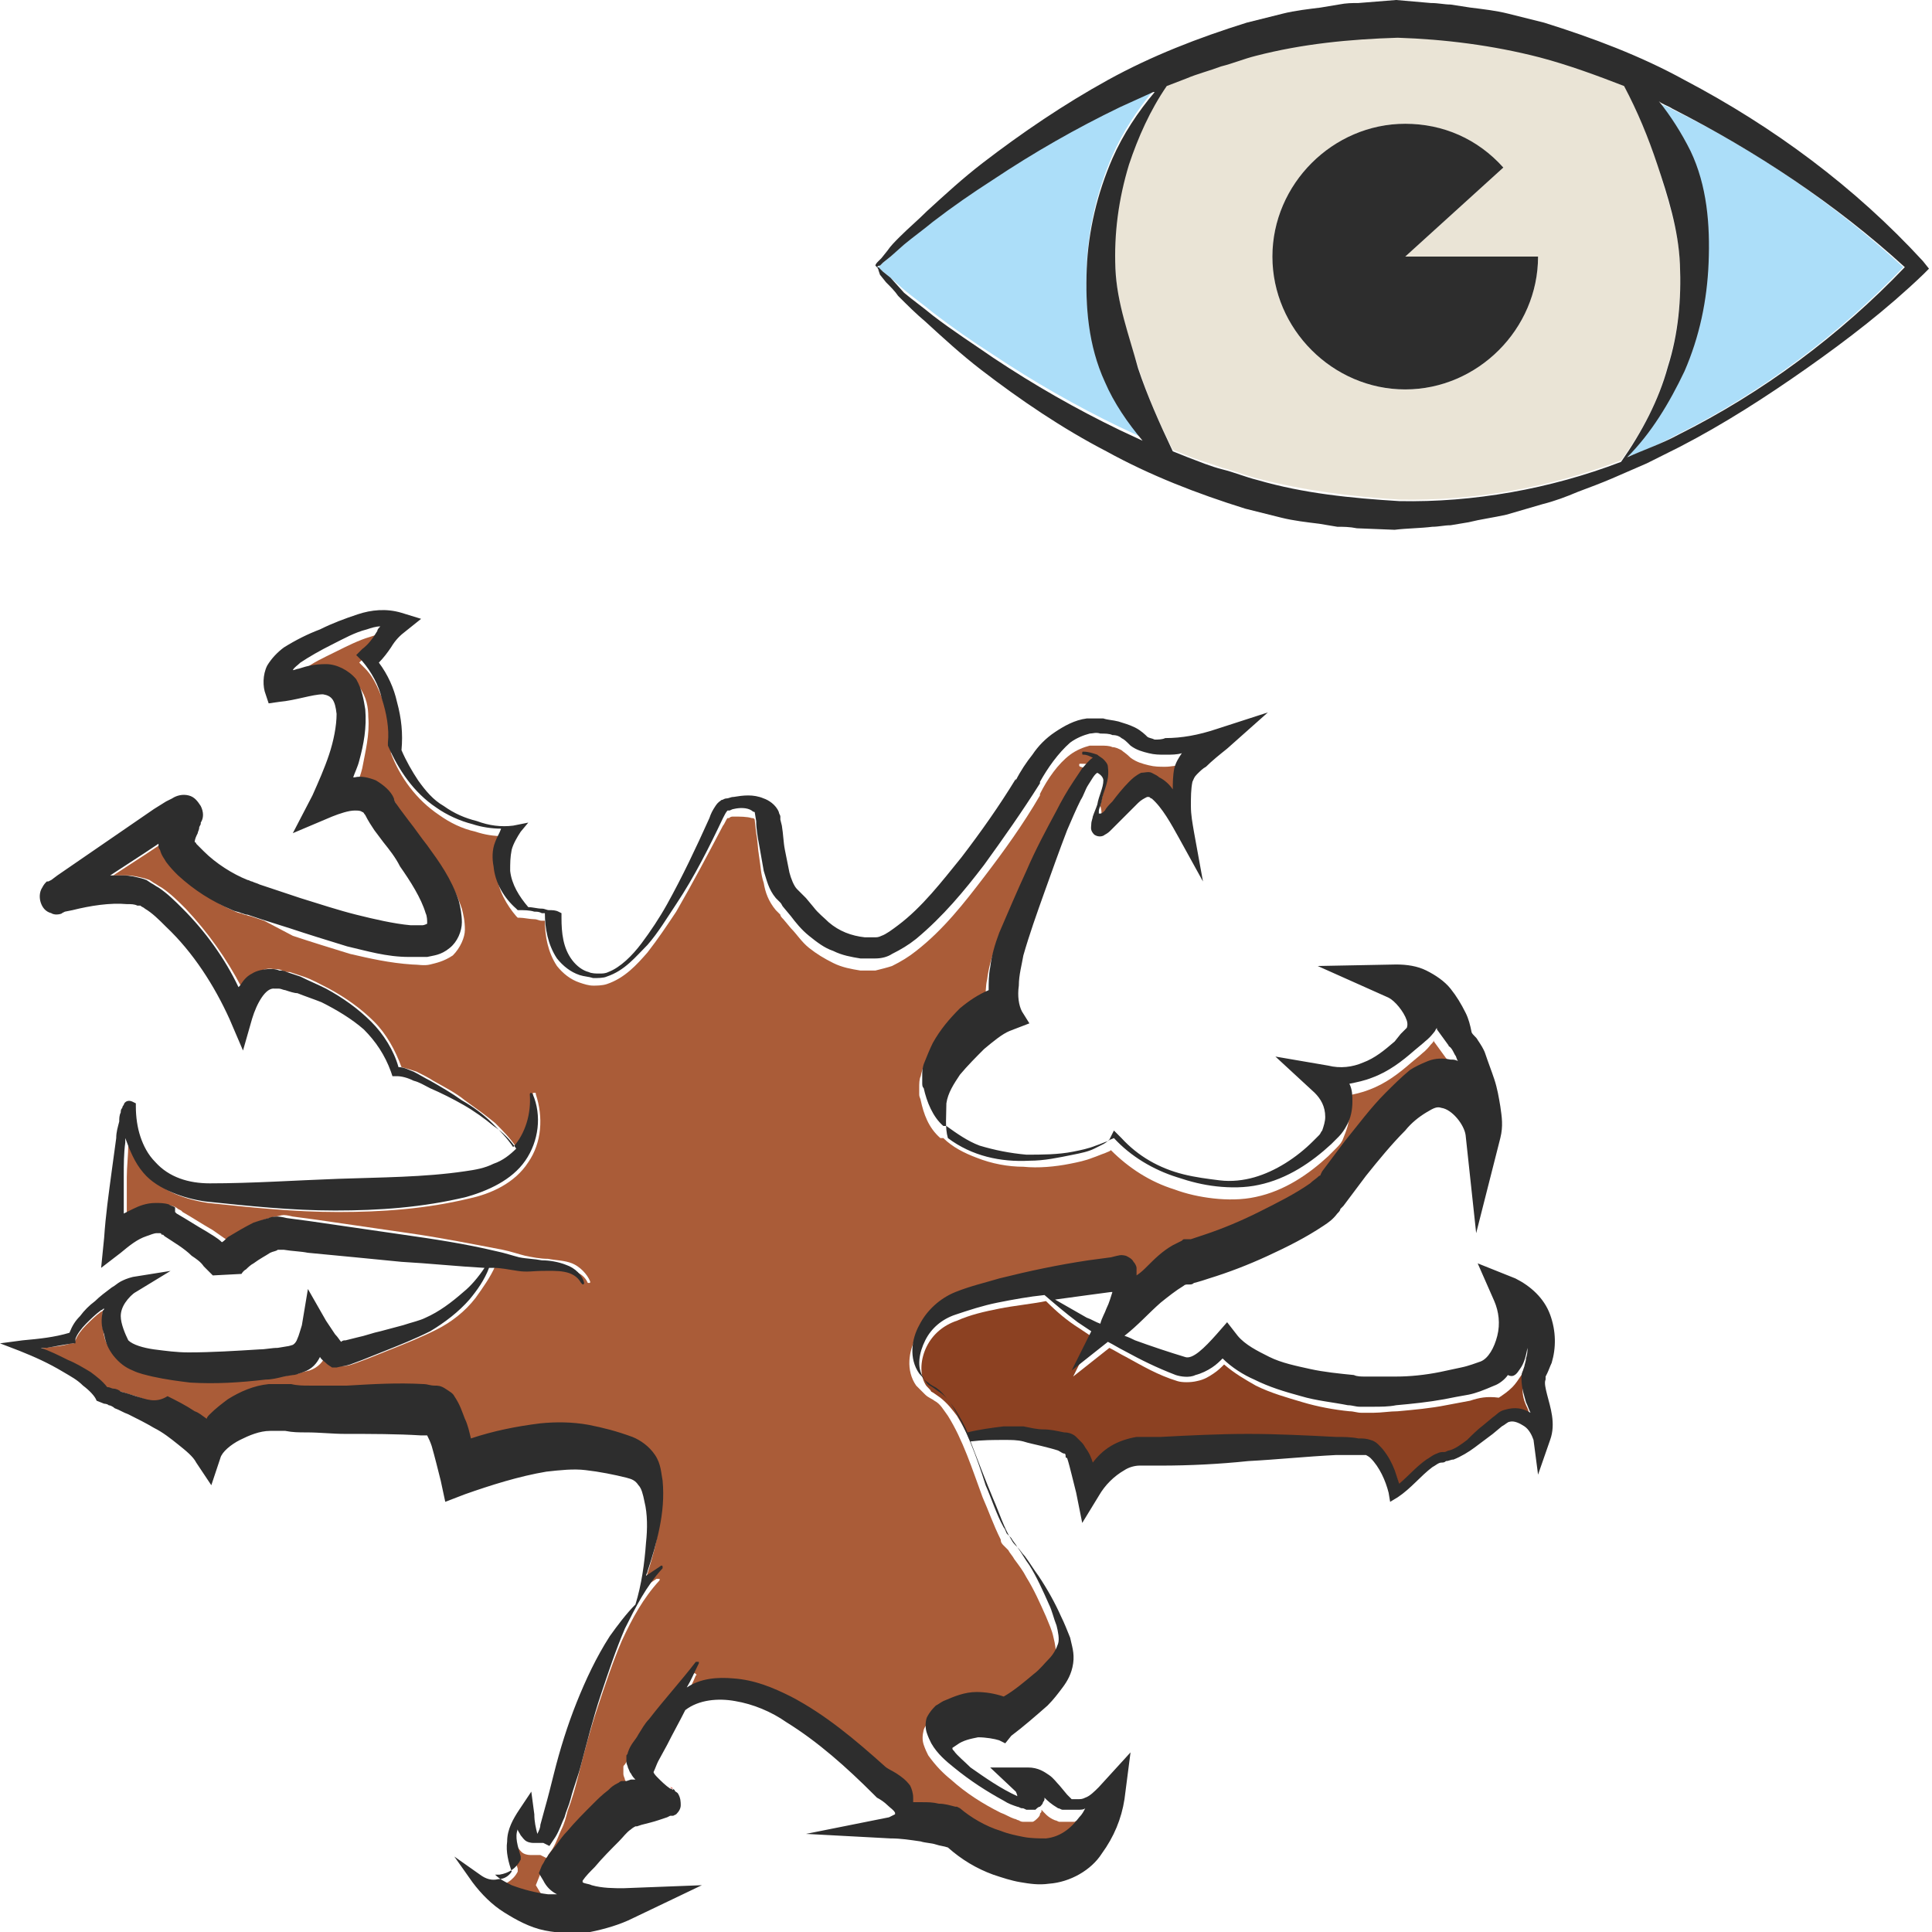 <?xml version="1.0" encoding="utf-8"?>
<!-- Generator: Adobe Illustrator 24.1.2, SVG Export Plug-In . SVG Version: 6.00 Build 0)  -->
<svg version="1.1" id="Layer_1" xmlns="http://www.w3.org/2000/svg" xmlns:xlink="http://www.w3.org/1999/xlink" x="0px" y="0px"
	 viewBox="0 0 128 128" style="enable-background:new 0 0 128 128;" xml:space="preserve">
<style type="text/css">
	.st0{fill:#DB5240;}
	.st1{fill:#8C4122;}
	.st2{fill:#EAE4D6;}
	.st3{fill:#ACDEF9;}
	.st4{fill:#AA5C38;}
	.st5{fill:#2D2D2D;}
</style>
<g>
	<path class="st0" d="M43.2,117.5C43.2,117.5,43.2,117.5,43.2,117.5C43.2,117.5,43.1,117.5,43.2,117.5
		C43.1,117.5,43.1,117.5,43.2,117.5z"/>
	<path class="st0" d="M44.4,118.4L44.4,118.4L44.4,118.4c0,0,0.1,0,0.2,0.1c0,0,0,0,0,0c0,0,0,0,0,0
		C44.5,118.5,44.5,118.5,44.4,118.4z"/>
	<path class="st1" d="M97.4,92.8c-0.5,0.1-1.1,0.2-1.6,0.3c-1,0.2-2.1,0.3-3.2,0.4c-0.5,0-1.1,0.1-1.6,0.1c-0.3,0-0.6,0-0.8,0
		c-0.3,0-0.5-0.1-0.8-0.1c-1-0.1-2.1-0.3-3.1-0.6c-1-0.3-2.1-0.6-3.1-1.1c-0.7-0.4-1.4-0.8-2.1-1.4c-0.2,0.2-0.4,0.4-0.7,0.6
		c-0.3,0.2-0.6,0.4-1.1,0.5c-0.4,0.1-1,0.1-1.3,0c-1.3-0.4-2.3-1-3.4-1.6c-0.4-0.2-0.7-0.4-1.1-0.6l-2.4,1.9l1.3-2.6
		c-0.3-0.2-0.6-0.4-0.9-0.6c-0.8-0.5-1.5-1.1-2.2-1.8c-1,0.2-2.1,0.3-3.1,0.5c-1,0.2-1.9,0.4-2.8,0.8c-0.9,0.3-1.6,0.9-2,1.7
		c-0.4,0.8-0.5,1.8-0.1,2.5c0.1,0.2,0.3,0.3,0.4,0.5c0.2,0.1,0.3,0.2,0.6,0.4c0.5,0.4,0.8,0.8,1.1,1.2c0.3,0.5,0.6,1,0.8,1.5
		c0.8-0.2,1.6-0.4,2.4-0.4c0.4,0,0.9-0.1,1.3,0c0.5,0.1,0.9,0.1,1.3,0.2c0.4,0,0.9,0.1,1.4,0.2c0.2,0.1,0.5,0.2,0.8,0.3
		c0.1,0.1,0.2,0.2,0.3,0.3c0.1,0.1,0.2,0.2,0.3,0.4c0.2,0.4,0.3,0.7,0.5,1c0.3-0.4,0.7-0.8,1.2-1.1c0.5-0.3,1.1-0.5,1.7-0.6l0.5,0
		l0.4,0l0.7,0c1.9-0.1,3.9-0.2,5.8-0.2c1.9,0,3.9,0.1,5.8,0.2c0.5,0,1,0.1,1.5,0.1c0.3,0,0.5,0.1,0.8,0.1c0.5,0.1,0.6,0.4,0.8,0.6
		c0.4,0.5,0.6,0.9,0.8,1.4c0.1,0.3,0.2,0.6,0.3,0.9c0.6-0.5,1.1-1.1,1.8-1.6c0.2-0.2,0.4-0.3,0.7-0.4c0.1-0.1,0.3-0.1,0.5-0.1
		c0.1,0,0.2,0,0.3-0.1c0.4-0.2,0.8-0.5,1.2-0.7c0.4-0.3,0.8-0.6,1.1-1l0.6-0.5c0.2-0.2,0.4-0.4,0.8-0.5c0.6-0.2,1.2,0,1.7,0.2
		c-0.1-0.2-0.2-0.4-0.3-0.7c-0.2-0.4-0.4-0.9-0.3-1.6c0-0.2,0-0.4,0.1-0.5l0.1-0.3c0.1-0.2,0.1-0.3,0.1-0.5c0-0.2,0.1-0.4,0.1-0.7
		c-0.1,0.5-0.3,0.9-0.5,1.4c-0.2,0.3-0.4,0.6-0.6,0.8c-0.3,0.3-0.6,0.5-0.9,0.7C98.5,92.5,98,92.6,97.4,92.8z"/>
	<path class="st2" d="M73.9,17.7c0.1,2.3,0.8,4.5,1.5,6.6c0.6,1.9,1.4,3.7,2.3,5.5l1,0.4c0.7,0.3,1.5,0.5,2.3,0.8
		c0.8,0.2,1.5,0.5,2.3,0.7c3.1,0.8,6.2,1.2,9.4,1.4c5,0.1,10-0.8,14.7-2.6c0,0,0,0,0,0c1.4-1.9,2.5-4,3.1-6.3
		c0.7-2.2,0.9-4.5,0.8-6.8c-0.1-2.3-0.9-4.4-1.5-6.6c-0.6-1.7-1.3-3.4-2.2-5.2c-1.8-0.7-3.7-1.4-5.6-1.9c-3.1-0.8-6.2-1.2-9.4-1.3
		c-3.1,0.1-6.3,0.4-9.4,1.2c-0.8,0.1-1.5,0.4-2.3,0.7c-0.8,0.2-1.5,0.5-2.3,0.8l-1.3,0.5c-1.1,1.6-2,3.4-2.5,5.2
		C74,13.1,73.7,15.4,73.9,17.7z M93.1,8.2c2.5,0,4.9,1.1,6.5,2.9L93.1,17h8.8c0,4.8-4,8.8-8.8,8.8c-4.8,0-8.8-4-8.8-8.8
		S88.3,8.2,93.1,8.2z"/>
	<path class="st3" d="M113.1,17.4c-0.1,2.5-0.6,5-1.6,7.2c-0.9,2.1-2.2,4-3.8,5.7c1.2-0.4,2.3-0.9,3.4-1.5c5.6-2.8,10.7-6.6,15-11.1
		c-4.6-4.2-9.8-7.8-15.4-10.5c-0.3-0.2-0.7-0.3-1.1-0.5c0.8,1,1.6,2.1,2.1,3.3C113,12.3,113.2,14.9,113.1,17.4z"/>
	<path class="st3" d="M58.5,18l0.5,0.4l0.9,0.8c0.6,0.5,1.3,1,1.9,1.5c1.3,1,2.6,1.9,4,2.8c2.7,1.8,5.5,3.4,8.4,4.8l1.5,0.7
		c-1-1.1-1.9-2.4-2.5-3.9c-1.1-2.3-1.3-5-1.2-7.5c0.1-2.5,0.7-5,1.7-7.3c0.7-1.6,1.7-3.1,2.8-4.4l-0.1,0l-2.2,1
		c-2.9,1.4-5.7,3-8.4,4.8c-1.3,0.9-2.7,1.8-4,2.8c-0.6,0.5-1.3,1-1.9,1.5L59,17l-0.5,0.4l-0.2,0.2c-0.1,0.1-0.1,0.1-0.2,0.1
		c0.1,0,0.1,0.1,0.2,0.1L58.5,18z"/>
	<polygon class="st0" points="44.6,118.5 44.6,118.5 44.6,118.5 	"/>
	<path class="st4" d="M6,91c0.4,0.3,0.8,0.5,1.1,1c0.1,0,0.2,0,0.4,0.1c0.2,0,0.4,0.1,0.5,0.1c0.3,0.1,0.7,0.2,1,0.3
		c0.6,0.2,1.3,0.5,1.9,0.8c0.6,0.3,1.2,0.6,1.8,1c0.3,0.2,0.5,0.3,0.8,0.5c0.1-0.1,0.1-0.2,0.2-0.3c0.4-0.4,0.8-0.7,1.2-1
		c0.8-0.5,1.8-0.9,2.7-1c0.5-0.1,1-0.1,1.5,0c0.4,0,0.8,0,1.2,0.1c0.8,0,1.6,0,2.5,0c1.7,0,3.3-0.1,5.1-0.1c0.2,0,0.5,0,0.7,0.1
		c0.1,0,0.3,0,0.7,0.2c0.4,0.2,0.5,0.4,0.6,0.5c0.4,0.6,0.5,1,0.7,1.5c0.1,0.5,0.3,0.9,0.4,1.3c1.5-0.4,3-0.8,4.6-1
		c1-0.1,2.1-0.2,3.2,0.1c1,0.2,1.9,0.4,2.9,0.8c0.5,0.2,1.2,0.6,1.5,1.2c0.4,0.6,0.4,1.2,0.5,1.7c0.1,1.1,0,2.1-0.2,3.1
		c-0.2,1-0.5,1.9-0.8,2.9c0,0.1-0.1,0.2-0.1,0.3c0.3-0.2,0.6-0.4,0.9-0.6c0.1,0,0.1,0,0.2,0c0,0,0,0.1,0,0.1c-1.1,1.2-1.8,2.5-2.5,4
		c-0.6,1.4-1.1,2.9-1.6,4.4c-0.5,1.5-0.9,3-1.3,4.6c-0.2,0.8-0.4,1.5-0.7,2.3c-0.1,0.4-0.2,0.8-0.4,1.2c-0.2,0.4-0.3,0.8-0.6,1.3
		l-0.4,0.6l-0.4-0.2c-0.1,0-0.1,0-0.6,0c-0.1,0-0.3,0-0.5-0.1c-0.2-0.1-0.3-0.3-0.4-0.4c-0.1-0.2-0.1-0.3-0.2-0.4c0,0,0,0,0,0
		c-0.1,0.6,0,1.2,0.2,1.8l0,0.1l0,0.1c-0.3,0.6-0.9,0.9-1.4,1c-0.1,0-0.2,0-0.3,0c0.3,0.3,0.7,0.5,1.1,0.7c0.8,0.4,1.6,0.6,2.4,0.6
		c0.2,0,0.4,0,0.6,0c-0.3-0.2-0.6-0.5-0.9-0.9l-0.3-0.5l0.2-0.5c0.1-0.3,0.2-0.4,0.3-0.5c0.1-0.1,0.1-0.2,0.2-0.3l0.4-0.5
		c0.3-0.3,0.5-0.6,0.8-1c0.5-0.6,1.1-1.2,1.7-1.8c0.3-0.3,0.6-0.6,1-0.9c0.2-0.2,0.3-0.3,0.7-0.5c0.1,0,0.2-0.1,0.2-0.1l0.1,0l0.2,0
		l0.3-0.1c0.1,0,0.2,0,0.3,0c-0.1-0.1-0.2-0.3-0.3-0.4c-0.1-0.1-0.1-0.2-0.2-0.4c0-0.1-0.1-0.2-0.1-0.4c0-0.1,0-0.3,0-0.4
		c0-0.1,0-0.1,0.1-0.2c0.3-0.5,0.5-0.8,0.7-1.2c0.2-0.3,0.5-0.7,0.7-1c1-1.3,2.1-2.5,3.1-3.8l0,0c0,0,0.1-0.1,0.2,0
		c0,0,0.1,0.1,0,0.1c-0.2,0.5-0.5,1.1-0.8,1.6c0.9-0.6,2.1-0.8,3.1-0.6c1.3,0.1,2.6,0.6,3.8,1.2c2.3,1.2,4.3,2.8,6.2,4.6
		c0.3,0.1,0.6,0.3,0.8,0.5c0.3,0.2,0.6,0.4,0.9,0.8c0.1,0.2,0.2,0.5,0.2,0.8c0,0.1,0,0.2,0,0.3c0.2,0,0.4,0,0.6,0
		c0.4,0,0.7,0.1,1.1,0.1c0.4,0.1,0.7,0.1,1.1,0.2l0.1,0l0.2,0.1c0.7,0.6,1.7,1.2,2.7,1.5c0.5,0.2,1,0.3,1.5,0.4
		c0.5,0.1,1,0.1,1.5,0.1c0.9-0.1,1.7-0.6,2.2-1.4c0.1-0.2,0.3-0.4,0.4-0.6c-0.2,0-0.4,0-0.5,0.1c-0.2,0-0.4,0-0.5,0l-0.3,0l-0.1,0
		l-0.1,0c-0.1,0-0.2-0.1-0.3-0.1c-0.5-0.2-0.7-0.5-0.9-0.7c0,0,0,0,0,0.1c0,0.1-0.1,0.1-0.1,0.2c0,0.1-0.1,0.2-0.2,0.3
		c0,0-0.2,0.2-0.3,0.2l-0.1,0l0,0c0,0-0.1,0-0.1,0c-0.1,0-0.2,0-0.3,0l-0.1,0c-0.2,0-0.3-0.1-0.3-0.1c-0.1,0-0.2-0.1-0.3-0.1
		c-0.3-0.1-0.6-0.3-0.9-0.4c-1.2-0.6-2.3-1.3-3.3-2.2c-0.5-0.4-1-0.9-1.5-1.6c-0.1-0.2-0.2-0.4-0.3-0.7c-0.1-0.3-0.1-0.6,0-1
		c0.1-0.3,0.4-0.6,0.6-0.8c0.2-0.1,0.3-0.2,0.5-0.3c0.6-0.4,1.4-0.6,2.2-0.6c0.6,0,1.2,0.1,1.8,0.3c0.7-0.5,1.3-1,2-1.5
		c0.4-0.3,0.7-0.7,1-1c0.3-0.3,0.5-0.7,0.6-1c0.1-0.3,0-0.8-0.1-1.2c-0.1-0.5-0.3-0.9-0.5-1.4c-0.4-0.9-0.8-1.8-1.3-2.6
		c-0.2-0.4-0.5-0.8-0.8-1.2c-0.1-0.2-0.3-0.4-0.4-0.6l-0.3-0.3c-0.1-0.1-0.2-0.2-0.2-0.4c-0.5-1-0.8-1.9-1.2-2.8
		c-0.7-1.9-1.3-3.8-2.3-5.4c-0.3-0.4-0.5-0.8-0.9-1c-0.1-0.1-0.4-0.2-0.6-0.4c-0.2-0.2-0.4-0.4-0.6-0.6c-0.7-1-0.5-2.3,0-3.2
		c0.5-1,1.3-1.8,2.4-2.2c1-0.4,1.9-0.7,2.9-0.9c2-0.5,3.9-0.9,5.9-1.2l1.5-0.2l0.4-0.1c0.1,0,0.2-0.1,0.6,0c0.2,0,0.4,0.2,0.5,0.4
		c0.1,0.2,0.2,0.3,0.2,0.4c0,0.2,0,0.4,0,0.5c0.2-0.2,0.4-0.4,0.7-0.6c0.5-0.5,1-1,1.7-1.4c0.2-0.1,0.4-0.2,0.6-0.3
		c0.1,0,0.1,0,0.2-0.1l0.2,0l0.2,0c0.3-0.1,0.6-0.2,0.9-0.3c1.2-0.4,2.4-1,3.6-1.5c1.2-0.6,2.4-1.2,3.4-1.9c0.2-0.2,0.5-0.4,0.6-0.5
		c0,0,0.1-0.1,0.1-0.1l0.1-0.2l0.3-0.4l1.2-1.6c0.8-1.1,1.7-2.2,2.7-3.2c0.5-0.5,1-1,1.6-1.5c0.3-0.2,0.7-0.5,1.2-0.6
		c0.5-0.2,1-0.2,1.5-0.1c0.2,0,0.4,0.1,0.5,0.1c-0.1-0.1-0.1-0.3-0.2-0.4c-0.1-0.2-0.2-0.4-0.3-0.5c-0.1-0.1-0.2-0.2-0.1-0.1
		l-0.8-1.1c0,0,0,0,0-0.1c0,0.1-0.1,0.2-0.2,0.3c-0.4,0.5-0.5,0.5-0.7,0.7l-0.6,0.5c-0.8,0.7-1.7,1.4-2.8,1.8
		c-0.5,0.2-1,0.3-1.5,0.4c0.1,0.4,0.2,0.8,0.2,1.2c0,0.6-0.2,1.1-0.4,1.6c-0.1,0.3-0.3,0.5-0.5,0.7c-0.2,0.2-0.3,0.3-0.5,0.5
		c-1.3,1.2-2.9,2.3-4.8,2.7c-0.9,0.2-1.9,0.2-2.8,0.1c-0.9-0.1-1.8-0.3-2.6-0.6c-1.6-0.5-3-1.4-4.2-2.6c-0.1,0.1-0.2,0.1-0.4,0.2
		c-0.3,0.1-0.5,0.2-0.8,0.3c-0.5,0.2-1,0.3-1.5,0.4c-1,0.2-2.1,0.3-3.1,0.2c-1,0-2.1-0.2-3.1-0.6c-0.8-0.3-1.6-0.7-2.2-1.3
		c0,0,0,0-0.1,0c0,0-0.1,0-0.1,0c-0.8-0.7-1.1-1.6-1.3-2.5c0-0.1-0.1-0.2-0.1-0.4c0-0.1,0-0.3,0-0.4c0-0.3,0-0.6,0.1-0.8
		c0.1-0.5,0.3-1,0.6-1.4c0.5-0.9,1.1-1.7,1.8-2.3c0.5-0.5,1.1-0.9,1.9-1.2c0-0.6,0-1.1,0.1-1.5c0.1-0.8,0.3-1.5,0.6-2.3
		c0.6-1.4,1.2-2.7,1.8-4.1c0.6-1.4,1.3-2.7,2-4c0.4-0.7,0.7-1.3,1.1-1.9c0.2-0.3,0.4-0.6,0.6-0.9c0.2-0.3,0.4-0.5,0.7-0.7
		c-0.2-0.1-0.4-0.1-0.6-0.2l0,0c-0.1,0-0.1-0.1-0.1-0.1c0-0.1,0-0.1,0.1-0.1c0.3,0,0.6,0,0.9,0.2c0.1,0.1,0.3,0.2,0.4,0.3
		c0.1,0.1,0.3,0.3,0.3,0.5c0,0.7-0.2,1.2-0.3,1.8C73,53.7,73,54,72.9,54.2c0,0.1-0.1,0.3-0.1,0.4c0,0,0,0.1,0,0.1c0,0,0,0,0.1,0
		c0.1-0.1,0.2-0.1,0.3-0.2c0.2-0.2,0.4-0.4,0.5-0.6c0.4-0.4,0.7-0.9,1.1-1.3c0.2-0.2,0.4-0.4,0.8-0.6c0.2-0.1,0.5-0.1,0.7,0
		c0.2,0.1,0.4,0.2,0.5,0.3c0.4,0.3,0.6,0.5,0.9,0.8c0-0.4,0-0.9,0.1-1.4c0.1-0.3,0.3-0.7,0.5-1c-0.4,0-0.7,0.1-1.1,0.1
		c-0.4,0-0.7,0-1.1-0.1c-0.4-0.1-0.8-0.2-1.2-0.5c-0.3-0.3-0.5-0.4-0.6-0.5c-0.2-0.1-0.4-0.2-0.6-0.2c-0.2-0.1-0.5-0.1-0.8-0.1
		c-0.3,0-0.5,0-0.7,0c-0.4,0.1-0.9,0.3-1.3,0.6c-0.8,0.6-1.5,1.6-2,2.6l0,0.1l0,0c-1.1,1.9-2.4,3.7-3.7,5.4
		c-1.3,1.7-2.7,3.5-4.5,4.9c-0.5,0.4-1,0.7-1.6,1c-0.3,0.1-0.7,0.2-1.1,0.3c-0.2,0-0.3,0-0.5,0c-0.2,0-0.3,0-0.5,0
		c-0.6-0.1-1.2-0.2-1.8-0.5c-0.6-0.3-1.1-0.6-1.6-1c-0.5-0.4-0.8-0.9-1.2-1.3l-0.5-0.6c-0.1-0.1-0.2-0.2-0.2-0.3l-0.3-0.3
		c-0.5-0.6-0.7-1.2-0.8-1.8c-0.2-0.6-0.2-1.1-0.3-1.7c-0.1-0.6-0.1-1.1-0.2-1.6L50,54.3c0,0,0-0.1-0.2-0.1c-0.3-0.1-0.8-0.1-1.2-0.1
		c-0.1,0-0.2,0-0.3,0.1l-0.1,0c-0.1,0.1-0.2,0.4-0.3,0.5c-1,1.9-2,3.8-3.1,5.7c-0.6,0.9-1.2,1.8-1.9,2.7c-0.7,0.8-1.5,1.7-2.7,2.1
		c-0.3,0.1-0.7,0.1-0.9,0.1c-0.3,0-0.6-0.1-0.9-0.2c-0.6-0.2-1.1-0.6-1.5-1.1c-0.6-0.9-0.8-2-0.8-3c-0.1,0-0.1,0-0.2,0
		c-0.2,0-0.3-0.1-0.5-0.1c-0.3,0-0.7-0.1-1-0.1l-0.1,0l-0.1-0.1C33.6,60,33,59,32.9,57.9c-0.1-0.6,0-1.1,0.1-1.6
		c0.1-0.3,0.2-0.6,0.4-0.9c-0.7,0-1.3-0.1-1.9-0.3c-0.9-0.2-1.7-0.6-2.4-1.1c-1.5-1-2.6-2.5-3.2-4.1l0-0.1l0-0.1
		c0.1-0.9-0.1-1.9-0.4-2.9c-0.3-0.9-0.7-1.9-1.3-2.5l-0.4-0.4l0.4-0.4c0.4-0.3,0.6-0.7,1-1.2c0.1-0.1,0.2-0.2,0.2-0.3
		c-0.3,0-0.6,0.1-0.9,0.2c-0.7,0.2-1.5,0.6-2.3,1c-0.8,0.4-1.5,0.7-2.1,1.2c-0.2,0.2-0.4,0.3-0.5,0.5c0.1,0,0.3-0.1,0.4-0.1
		c0.5-0.1,1.1-0.3,1.8-0.3c0.7,0,1.6,0.4,2,1c0.5,0.7,0.6,1.4,0.6,2c0.1,1.2-0.2,2.3-0.4,3.4c-0.1,0.4-0.2,0.7-0.4,1.1
		c0,0,0.1,0,0.1,0c0.4,0,0.9,0,1.4,0.2c0.5,0.2,1,0.7,1.2,1.2c0.1,0.2,0.2,0.4,0.4,0.7l0.6,0.8c0.4,0.5,0.8,1,1.2,1.6
		c0.8,1.1,1.6,2.2,2.1,3.7c0.1,0.4,0.2,0.8,0.2,1.4c0,0.5-0.3,1.2-0.8,1.7c-0.6,0.4-1.1,0.5-1.5,0.6c-0.4,0.1-0.8,0-1.2,0
		c-1.5-0.1-2.8-0.4-4.1-0.7c-1.3-0.4-2.6-0.8-3.8-1.2L17.5,61l-0.9-0.3c-0.1,0-0.3-0.1-0.4-0.1c-0.2-0.1-0.4-0.1-0.6-0.2
		C14.2,59.8,13.1,59,12,58c-0.3-0.3-0.5-0.5-0.8-0.9c-0.1-0.2-0.3-0.4-0.4-0.8c0-0.1-0.1-0.2-0.1-0.3c0,0,0,0,0-0.1l-0.9,0.6
		l-2.3,1.5c0.3,0,0.6,0,0.9,0c0.4,0,0.8,0.1,1.2,0.2l0.3,0.1l0.3,0.2c0.2,0.1,0.3,0.2,0.5,0.3c0.6,0.4,1.1,0.9,1.6,1.4
		c1.5,1.6,2.7,3.3,3.7,5.2c0,0,0.1-0.1,0.1-0.1c0.2-0.3,0.5-0.6,0.8-0.8c0.4-0.2,0.8-0.4,1.2-0.3c0.2,0,0.4,0,0.6,0.1
		c0.2,0.1,0.3,0.1,0.5,0.1c0.3,0.1,0.6,0.2,0.9,0.3c0.6,0.2,1.1,0.5,1.7,0.8c1.1,0.6,2.1,1.3,3,2.2c0.8,0.8,1.4,1.9,1.8,3
		c0.4,0.1,0.7,0.2,1,0.3c0.4,0.2,0.8,0.4,1.1,0.6c0.7,0.4,1.5,0.8,2.1,1.3c0.7,0.5,1.4,1,2,1.5c0.5,0.5,1,1,1.4,1.6
		c0.8-0.9,1.2-2.2,1.1-3.5l0,0c0-0.1,0-0.1,0.1-0.1c0.1,0,0.1,0,0.1,0.1C36,74,35.9,75.7,35,77c-0.9,1.4-2.5,2.1-3.9,2.4
		c-2.9,0.7-5.8,0.9-8.7,0.9c-2.9,0-5.7-0.3-8.6-0.6c-0.7-0.1-1.5-0.3-2.2-0.6c-0.7-0.3-1.4-0.8-1.9-1.3c-0.6-0.7-1-1.5-1.2-2.3
		c0,0.1,0,0.2,0,0.3c0,0.7-0.1,1.5-0.1,2.2c0,0.8,0,1.7,0,2.5c0.2-0.1,0.4-0.2,0.6-0.3c0.4-0.2,0.9-0.4,1.5-0.4c0.3,0,0.6,0,0.9,0.1
		c0.1,0,0.3,0.1,0.4,0.2l0.2,0.1l0.1,0.1c0.7,0.4,1.3,0.8,2,1.2c0.3,0.2,0.7,0.5,1,0.7c0,0,0,0,0,0c0.2-0.1,0.3-0.3,0.5-0.4
		c0.5-0.4,1-0.7,1.6-0.9c0.3-0.1,0.6-0.2,1-0.3c0.2,0,0.4-0.1,0.6-0.1c0.2,0,0.6,0.1,0.6,0.1l1.5,0.2c2.1,0.3,4.1,0.6,6.2,0.9
		c2.1,0.3,4.1,0.7,6.2,1.1c0.5,0.1,1.1,0.3,1.5,0.4c0.5,0.1,1,0.2,1.5,0.2c0.5,0.1,1.1,0.1,1.6,0.3c0.5,0.2,1,0.7,1.2,1.2
		c0,0.1,0,0.1-0.1,0.1c0,0-0.1,0-0.1-0.1c-0.5-0.9-1.6-0.8-2.6-0.8c-0.5,0-1.1,0.1-1.6,0c-0.6-0.1-1-0.2-1.6-0.2c-0.1,0-0.2,0-0.3,0
		c-0.3,0.7-0.8,1.4-1.3,2.1c-0.7,0.9-1.6,1.6-2.6,2.1c-1,0.5-2,0.9-3,1.3c-0.5,0.2-1,0.4-1.5,0.6l-0.8,0.3c-0.3,0.1-0.5,0.2-0.9,0.2
		l-0.3,0l-0.3-0.2c-0.2-0.2-0.3-0.3-0.5-0.5c-0.2,0.4-0.5,0.8-1.1,1c-0.4,0.1-0.5,0.1-0.7,0.2l-0.6,0.1c-0.4,0.1-0.8,0.1-1.2,0.2
		c-1.6,0.2-3.3,0.3-5,0.2c-0.8-0.1-1.7-0.1-2.5-0.4c-0.4-0.1-0.9-0.2-1.3-0.4c-0.4-0.2-0.9-0.5-1.3-1C7.2,89.4,7,89,6.9,88.5
		c-0.1-0.5-0.2-1-0.1-1.5c0-0.1,0.1-0.1,0.1-0.2c-0.1,0-0.1,0.1-0.2,0.1c-0.4,0.3-0.7,0.6-1,0.9c-0.3,0.3-0.6,0.7-0.7,1l-0.1,0.2
		l-0.2,0c-0.6,0.2-1.1,0.2-1.7,0.3c-0.1,0-0.3,0-0.4,0.1c0.6,0.2,1.2,0.5,1.8,0.8C5,90.4,5.5,90.6,6,91z"/>
	<polygon class="st5" points="44.6,118.5 44.6,118.5 44.6,118.5 	"/>
	<path class="st5" d="M97.9,83.7l1.1,2.5c0.3,0.7,0.4,1.5,0.2,2.3c-0.2,0.8-0.6,1.5-1.1,1.7c-0.3,0.1-0.8,0.3-1.3,0.4
		c-0.5,0.1-0.9,0.2-1.4,0.3c-1,0.2-2,0.3-2.9,0.3c-0.5,0-1,0-1.4,0c-0.2,0-0.5,0-0.7,0c-0.2,0-0.5,0-0.7-0.1c-1-0.1-2-0.2-2.9-0.4
		c-0.9-0.2-1.9-0.4-2.7-0.8c-0.8-0.4-1.6-0.8-2.1-1.4l-0.7-0.9l-0.7,0.8c-0.8,0.9-1.6,1.7-2.1,1.5c-1-0.3-2.2-0.7-3.3-1.1
		c-0.2-0.1-0.4-0.2-0.7-0.3c0.9-0.7,1.6-1.5,2.4-2.2c0.5-0.4,1-0.8,1.5-1.1c0.1-0.1,0.2-0.1,0.3-0.1c0.1,0,0,0,0.1,0
		c0.1,0,0.2,0,0.3-0.1c0.4-0.1,0.7-0.2,1-0.3c1.3-0.4,2.6-0.9,3.9-1.5c1.3-0.6,2.5-1.2,3.7-2c0.3-0.2,0.6-0.4,0.9-0.8
		c0.1-0.1,0.2-0.2,0.2-0.3l0.2-0.2l0.3-0.4l1.2-1.6c0.8-1,1.7-2.1,2.6-3c0.4-0.5,0.9-0.9,1.4-1.2c0.5-0.3,0.7-0.4,1-0.3
		c0.7,0.1,1.5,1.1,1.6,1.8l0.7,6.5l1.6-6.3c0.2-0.8,0.1-1.4,0-2.1c-0.1-0.6-0.2-1.2-0.4-1.8c-0.2-0.6-0.4-1.1-0.6-1.7
		c-0.1-0.3-0.3-0.6-0.5-0.9c-0.1-0.2-0.3-0.3-0.4-0.5c-0.1-0.5-0.2-0.9-0.4-1.3c-0.3-0.6-0.6-1.1-1-1.6c-0.4-0.5-1-0.9-1.6-1.2
		c-0.6-0.3-1.3-0.4-2-0.4l-5.2,0.1l4.7,2.1c0.4,0.2,1,0.9,1.2,1.5c0.1,0.3,0,0.5,0,0.5l-0.4,0.4L92.4,69c-0.7,0.6-1.3,1.1-2.1,1.4
		c-0.7,0.3-1.5,0.4-2.3,0.2l-3.5-0.6l2.6,2.4c0.4,0.4,0.7,0.9,0.7,1.6c0,0.3-0.1,0.6-0.2,0.9c-0.1,0.1-0.1,0.2-0.2,0.3
		c-0.1,0.1-0.3,0.3-0.4,0.4c-1.1,1.1-2.5,2-3.9,2.4c-0.7,0.2-1.5,0.3-2.3,0.2c-0.8-0.1-1.6-0.2-2.4-0.4c-1.6-0.4-3-1.2-4.1-2.4
		l-0.5-0.5l-0.3,0.6c0,0-0.2,0.2-0.4,0.3c-0.2,0.1-0.4,0.2-0.6,0.3c-0.4,0.2-0.9,0.3-1.4,0.4c-1,0.2-1.9,0.4-2.9,0.4
		c-1.9,0.1-3.8-0.3-5.4-1.5c-0.2-0.7-0.1-1.5-0.1-2.3c0.1-0.7,0.5-1.3,0.9-1.9c0.5-0.6,1.1-1.2,1.6-1.7c0.6-0.5,1.2-1,1.7-1.2
		l1.3-0.5L67.7,67c-0.2-0.4-0.3-1-0.2-1.7c0-0.7,0.2-1.4,0.3-2c0.4-1.4,0.9-2.8,1.4-4.2c0.5-1.4,1-2.8,1.5-4.1
		c0.3-0.7,0.6-1.4,0.9-2c0.2-0.3,0.3-0.7,0.5-1c0.2-0.3,0.4-0.7,0.6-0.8c0.2,0.1,0.4,0.3,0.4,0.5c0,0.5-0.3,1-0.4,1.6
		c-0.1,0.3-0.2,0.5-0.3,0.8c0,0.1-0.1,0.3-0.1,0.5c0,0.2-0.1,0.4,0.2,0.7c0.3,0.2,0.6,0.1,0.7,0c0.2-0.1,0.3-0.2,0.4-0.3
		c0.2-0.2,0.4-0.4,0.6-0.6c0.4-0.4,0.8-0.8,1.2-1.2c0.2-0.2,0.4-0.3,0.6-0.4c0.1,0,0.1,0,0.1,0c0.1,0,0.1,0.1,0.2,0.1
		c0.7,0.6,1.3,1.7,1.8,2.6l1.6,2.9l-0.6-3.3c-0.1-0.6-0.2-1.1-0.2-1.7c0-0.6,0-1.1,0.1-1.6c0.1-0.2,0.1-0.3,0.3-0.5
		c0.2-0.2,0.4-0.4,0.6-0.5c0.4-0.4,0.9-0.8,1.4-1.2l2.7-2.4l-3.4,1.1c-1.2,0.4-2.3,0.6-3.4,0.6C77,49,76.7,49,76.5,49
		c-0.2-0.1-0.4-0.1-0.5-0.2c-0.1-0.1-0.4-0.4-0.8-0.6c-0.4-0.2-0.8-0.3-1.1-0.4c-0.4-0.1-0.7-0.1-1-0.2c-0.3,0-0.8,0-1.1,0
		c-0.8,0.1-1.5,0.5-2.1,0.9c-0.6,0.4-1.1,0.9-1.5,1.5c-0.4,0.5-0.8,1.1-1.1,1.7l0-0.1c-1.1,1.8-2.3,3.5-3.6,5.2
		c-1.3,1.6-2.6,3.3-4.2,4.5c-0.4,0.3-0.8,0.6-1.1,0.7c-0.2,0.1-0.3,0.1-0.5,0.1c0,0-0.2,0-0.3,0c-0.1,0-0.2,0-0.3,0
		c-0.9-0.1-1.7-0.4-2.4-1c-0.3-0.3-0.7-0.6-1-1l-0.5-0.6c-0.1-0.1-0.2-0.2-0.3-0.3l-0.2-0.2l-0.1-0.1c-0.2-0.2-0.4-0.7-0.5-1.1
		c-0.1-0.5-0.2-1-0.3-1.5c-0.1-0.5-0.1-1-0.2-1.6l-0.1-0.4c0-0.1,0-0.1,0-0.2c0-0.1-0.1-0.2-0.1-0.3c-0.2-0.5-0.7-0.8-1-0.9
		c-0.7-0.3-1.4-0.2-2-0.1c-0.2,0-0.3,0.1-0.5,0.1c-0.1,0-0.2,0.1-0.3,0.1c-0.1,0.1-0.2,0.1-0.4,0.4c-0.2,0.3-0.3,0.5-0.4,0.8
		c-0.9,2-1.8,3.9-2.8,5.7c-0.5,0.9-1.1,1.8-1.7,2.6c-0.6,0.8-1.4,1.6-2.2,1.9c-0.2,0.1-0.4,0.1-0.6,0.1c-0.2,0-0.5,0-0.7-0.1
		c-0.4-0.1-0.8-0.4-1.1-0.8c-0.6-0.8-0.7-1.8-0.7-2.8l0-0.3l-0.2-0.1c-0.2-0.1-0.4-0.1-0.6-0.1c-0.2,0-0.3-0.1-0.5-0.1
		c-0.3,0-0.6-0.1-0.9-0.1c-0.6-0.7-1.1-1.5-1.2-2.4c0-0.5,0-0.9,0.1-1.4c0.1-0.4,0.4-0.9,0.6-1.2l0.5-0.6L34,54.7
		c-0.8,0.1-1.6,0-2.4-0.3c-0.8-0.2-1.5-0.5-2.2-1c-0.7-0.4-1.2-1-1.7-1.7c-0.4-0.6-0.8-1.3-1.1-2c0.1-1.1,0-2.1-0.3-3.2
		c-0.2-0.9-0.6-1.8-1.2-2.6c0.3-0.3,0.6-0.7,0.8-1c0.3-0.5,0.6-0.8,1-1.1l1-0.8l-1.3-0.4c-1-0.3-2-0.2-2.9,0.1
		c-0.9,0.3-1.7,0.6-2.5,1c-0.8,0.3-1.6,0.7-2.4,1.2c-0.4,0.3-0.8,0.7-1.1,1.2c-0.3,0.6-0.3,1.4-0.1,1.9l0.2,0.6l0.7-0.1
		c1.1-0.1,2.2-0.5,2.9-0.5c0.6,0.1,0.8,0.4,0.9,1.3c0,0.8-0.2,1.8-0.5,2.7c-0.3,0.9-0.7,1.8-1.1,2.7l-1.3,2.5l2.6-1.1
		c0.5-0.2,1.1-0.4,1.5-0.4c0.2,0,0.4,0,0.5,0.1c0.1,0,0.1,0.1,0.2,0.2c0.2,0.4,0.4,0.7,0.6,1l0.6,0.8c0.4,0.5,0.8,1,1.1,1.6
		c0.7,1,1.4,2.1,1.7,3.1c0.1,0.2,0.1,0.5,0.1,0.6c0,0,0,0,0,0.1c0,0-0.2,0.1-0.3,0.1c-0.2,0-0.5,0-0.8,0c-1.1-0.1-2.4-0.4-3.6-0.7
		c-1.2-0.3-2.4-0.7-3.7-1.1l-1.8-0.6l-0.9-0.3c-0.2-0.1-0.3-0.1-0.5-0.2c-0.1,0-0.2-0.1-0.3-0.1c-1-0.4-2.1-1.1-2.9-1.9
		c-0.2-0.2-0.4-0.4-0.5-0.5c0,0,0-0.1-0.1-0.1c0,0,0,0,0,0c0-0.2,0.1-0.4,0.2-0.6c0-0.1,0.1-0.2,0.1-0.4l0.1-0.2l0-0.1
		c0.2-0.3,0.2-0.7,0-1.1c-0.2-0.3-0.4-0.6-0.8-0.7c-0.4-0.1-0.8,0-1.1,0.2l-0.2,0.1L11,53.1l-0.8,0.5l-1.6,1.1l-3.2,2.2l-1.6,1.1
		l-0.4,0.3l-0.2,0.1l-0.1,0c-0.1,0.1-0.2,0.2-0.3,0.4c-0.2,0.3-0.2,0.7-0.1,1c0.1,0.3,0.3,0.6,0.7,0.7c0.3,0.2,0.8,0,0.7,0l0.2-0.1
		l0.5-0.1c1.2-0.3,2.5-0.5,3.6-0.4c0.3,0,0.5,0,0.7,0.1l0.1,0c0,0,0.1,0,0.1,0c0.1,0.1,0.2,0.1,0.3,0.2c0.5,0.3,0.9,0.7,1.4,1.2
		c1.8,1.7,3.2,3.9,4.2,6.1l0.9,2.1l0.6-2.1c0.3-1,0.9-2.1,1.5-2c0.1,0,0.2,0,0.3,0c0.1,0,0.3,0.1,0.4,0.1c0.3,0.1,0.6,0.2,0.8,0.2
		c0.5,0.2,1.1,0.4,1.6,0.6c1,0.5,2,1.1,2.8,1.8c0.8,0.8,1.4,1.7,1.8,2.8l0.1,0.3l0.3,0c0.3,0,0.7,0.1,1.1,0.3
		c0.4,0.1,0.7,0.3,1.1,0.5c0.7,0.3,1.5,0.7,2.2,1.1c0.7,0.4,1.4,0.9,2,1.4c0.6,0.4,1.1,0.9,1.5,1.5c-0.4,0.4-0.9,0.8-1.5,1
		c-0.6,0.3-1.2,0.4-1.9,0.5c-2.7,0.4-5.6,0.4-8.4,0.5c-2.8,0.1-5.7,0.3-8.5,0.3c-1.4,0-2.7-0.4-3.6-1.4c-0.5-0.5-0.8-1.1-1-1.7
		c-0.2-0.6-0.3-1.3-0.3-2l0-0.2l-0.2-0.1c-0.4-0.2-0.6,0.1-0.6,0.2c-0.1,0.1-0.1,0.2-0.1,0.2c-0.1,0.1-0.1,0.2-0.1,0.3
		c-0.1,0.2-0.1,0.4-0.1,0.6c-0.1,0.4-0.2,0.7-0.2,1.1c-0.1,0.7-0.2,1.5-0.3,2.2c-0.2,1.5-0.4,2.9-0.5,4.4l-0.2,2L8,83
		c0.6-0.5,1.1-0.9,1.7-1.1c0.3-0.1,0.5-0.2,0.7-0.2c0.1,0,0.2,0,0.2,0c0,0,0.1,0,0.1,0.1l0.1,0l0.1,0.1c0.6,0.4,1.3,0.8,1.8,1.3
		c0.3,0.2,0.6,0.4,0.8,0.7c0.2,0.2,0.5,0.5,0.6,0.6l1.9-0.1c0,0,0.1-0.2,0.3-0.3c0.1-0.1,0.3-0.3,0.5-0.4c0.4-0.3,0.8-0.5,1.1-0.7
		c0.2-0.1,0.4-0.1,0.5-0.2c0.1,0,0.1,0,0.2,0c0,0,0,0,0.2,0c0.6,0.1,1.1,0.1,1.6,0.2c2.1,0.2,4.2,0.4,6.2,0.6
		c1.8,0.1,3.7,0.3,5.5,0.4c-0.4,0.6-0.9,1.2-1.4,1.6c-0.8,0.7-1.6,1.3-2.5,1.7c-0.4,0.2-0.9,0.3-1.5,0.5l-1.5,0.4
		c-0.5,0.1-1,0.3-1.5,0.4l-0.8,0.2c-0.1,0-0.2,0-0.3,0.1c-0.1-0.1-0.2-0.3-0.4-0.5c-0.2-0.3-0.4-0.6-0.6-0.9l-1.2-2.1l-0.4,2.4
		c-0.1,0.3-0.2,0.7-0.3,0.9c-0.1,0.3-0.3,0.4-0.3,0.4c0,0-0.3,0.1-0.4,0.1l-0.6,0.1c-0.4,0-0.8,0.1-1.2,0.1
		c-1.6,0.1-3.2,0.2-4.7,0.2c-0.8,0-1.5-0.1-2.3-0.2c-0.7-0.1-1.4-0.3-1.7-0.6C8.3,88.4,8,87.7,8,87.2c0-0.3,0.1-0.6,0.3-0.9
		C8.5,86,8.8,85.7,9,85.6l2.3-1.4l-2.5,0.4c-0.4,0.1-0.6,0.2-0.8,0.3c-0.2,0.1-0.4,0.3-0.6,0.4c-0.4,0.3-0.8,0.6-1.1,0.9
		c-0.4,0.3-0.7,0.6-1,1c-0.3,0.3-0.5,0.6-0.7,1.1c-1,0.3-2,0.4-3.1,0.5L0,89l1.3,0.5c1,0.4,1.9,0.8,2.9,1.4c0.5,0.3,0.9,0.5,1.3,0.9
		c0.4,0.3,0.8,0.7,0.9,1L6.9,93c0,0,0.2,0,0.3,0.1c0.1,0,0.3,0.1,0.4,0.2c0.3,0.1,0.6,0.3,0.9,0.4c0.6,0.3,1.2,0.6,1.7,0.9
		c0.6,0.3,1.1,0.7,1.6,1.1c0.5,0.4,1,0.8,1.2,1.2l1,1.5l0.6-1.8c0.1-0.4,0.7-0.9,1.3-1.2c0.6-0.3,1.3-0.6,2-0.6c0.3,0,0.7,0,1,0
		c0.5,0.1,0.9,0.1,1.4,0.1c0.9,0,1.7,0.1,2.6,0.1c1.7,0,3.4,0,5,0.1c0.1,0,0.3,0,0.4,0c0.1,0.2,0.2,0.4,0.3,0.7
		c0.2,0.7,0.4,1.5,0.6,2.3l0.3,1.4l1.3-0.5c1.7-0.6,3.6-1.2,5.4-1.5c0.9-0.1,1.8-0.2,2.6-0.1c0.9,0.1,1.9,0.3,2.7,0.5
		c0.4,0.1,0.6,0.2,0.8,0.5c0.2,0.2,0.3,0.6,0.4,1.1c0.2,0.8,0.2,1.8,0.1,2.7c-0.1,1.4-0.3,2.8-0.7,4.1c-0.6,0.6-1.2,1.4-1.7,2.1
		c-0.9,1.4-1.6,2.9-2.2,4.4c-0.6,1.5-1.1,3.1-1.5,4.7c-0.2,0.8-0.4,1.6-0.6,2.3l-0.3,1.1c0,0.2-0.1,0.4-0.2,0.6c0,0,0,0,0,0
		c-0.1-0.4-0.2-0.8-0.2-1.3l-0.2-1.5l-0.8,1.2c-0.4,0.6-0.8,1.3-0.8,2.1c-0.1,0.7,0.1,1.4,0.3,2c-0.2,0.3-0.5,0.5-0.9,0.5
		c-0.4,0.1-0.8,0-1.2-0.3l-1.7-1.2l1.2,1.7c0.6,0.8,1.3,1.5,2.1,2c0.8,0.5,1.7,1,2.7,1.2c1,0.2,2,0.2,3,0.1c1-0.2,2-0.5,2.8-0.9
		l4.6-2.2l-5.2,0.2c-0.6,0-1.4,0-2.1-0.2c-0.2-0.1-0.5-0.1-0.6-0.2l0-0.1c0.2-0.3,0.5-0.6,0.8-0.9c0.5-0.6,1.1-1.2,1.6-1.7
		c0.3-0.3,0.5-0.6,0.8-0.8c0.1-0.1,0.3-0.2,0.3-0.2l0.1,0l0.3-0.1c0.4-0.1,0.8-0.2,1.1-0.3l0.6-0.2l0.2-0.1l0.1,0l0,0l0.1,0l0,0
		c0,0,0,0,0.2-0.1c0.2-0.2,0.3-0.4,0.3-0.6c0-0.2,0-0.5-0.2-0.8c-0.1-0.1-0.2-0.1-0.2-0.2c0,0,0,0,0,0c-0.1-0.1-0.2-0.1-0.3-0.1l0,0
		l0.1,0c0,0,0.1,0,0.1,0.1c0,0,0,0,0,0c0,0-0.1-0.1-0.2-0.1c-0.3-0.2-0.6-0.5-0.8-0.7c-0.1-0.1-0.3-0.3-0.3-0.4c0,0,0,0,0,0
		c0.1-0.2,0.2-0.5,0.3-0.7l0.6-1.1c0.4-0.8,0.8-1.5,1.2-2.3c0.9-0.7,2.2-0.8,3.3-0.6c1.2,0.2,2.4,0.7,3.4,1.4c2.1,1.3,4,3,5.8,4.8
		l0.1,0.1l0.1,0.1c0.2,0.1,0.5,0.3,0.7,0.5c0.2,0.2,0.4,0.3,0.5,0.5c0,0.1,0,0.1,0,0.1c0,0,0,0,0,0c0,0-0.2,0.1-0.4,0.2l-5.5,1.1
		l5.6,0.3c0.7,0,1.3,0.1,2,0.2c0.3,0.1,0.7,0.1,1,0.2c0.3,0.1,0.5,0.1,0.8,0.2c0.9,0.8,1.9,1.4,3,1.8c0.6,0.2,1.2,0.4,1.8,0.5
		c0.6,0.1,1.2,0.2,1.9,0.1c1.4-0.1,2.8-0.9,3.5-2c0.8-1.1,1.3-2.3,1.5-3.6l0.4-3.1l-2.1,2.3c-0.3,0.3-0.6,0.6-0.9,0.7
		c-0.2,0.1-0.3,0.1-0.5,0.1c-0.1,0-0.2,0-0.3,0l-0.1,0c0,0-0.2-0.2-0.3-0.3l-0.5-0.6c-0.2-0.2-0.4-0.5-0.7-0.7
		c-0.3-0.2-0.7-0.5-1.4-0.5l-2.5,0l1.7,1.6c0,0,0.1,0.2,0.1,0.3c0,0,0,0,0,0c-1.1-0.5-2.1-1.2-3.1-1.9c-0.4-0.4-0.9-0.8-1.1-1.1
		c-0.1-0.1-0.1-0.1-0.1-0.2l0.3-0.2c0.4-0.3,0.9-0.4,1.4-0.5c0.5,0,1.1,0.1,1.4,0.2l0.4,0.2L67,115c0.8-0.6,1.6-1.3,2.4-2
		c0.4-0.4,0.7-0.8,1-1.2c0.3-0.4,0.6-0.9,0.7-1.6c0.1-0.7-0.1-1.2-0.2-1.7c-0.2-0.5-0.4-1-0.6-1.4c-0.4-0.9-0.9-1.8-1.5-2.7
		c-0.3-0.4-0.6-0.9-0.9-1.3c-0.2-0.2-0.3-0.4-0.5-0.6c-0.2-0.2-0.3-0.3-0.4-0.5c-0.5-0.8-0.8-1.8-1.2-2.7c-0.5-1.2-1-2.5-1.5-3.8
		c0.8-0.1,1.5-0.1,2.3-0.1c0.4,0,0.8,0,1.2,0.1c0.3,0.1,0.8,0.2,1.2,0.3c0.4,0.1,0.8,0.2,1.1,0.3c0.2,0.1,0.3,0.2,0.4,0.2
		c0.1,0,0.1,0.1,0.1,0.2c0,0.1,0.1,0.1,0.1,0.1c0.1,0.3,0.2,0.7,0.3,1.1c0.1,0.4,0.2,0.8,0.3,1.2l0.4,2l1.1-1.8
		c0.4-0.7,1-1.3,1.7-1.7c0.3-0.2,0.7-0.3,1-0.3l0.3,0l0.4,0l0.7,0c1.9,0,3.9-0.1,5.8-0.3c1.9-0.1,3.8-0.3,5.8-0.4c0.5,0,1,0,1.4,0
		c0.2,0,0.5,0,0.6,0c0,0,0.2,0.1,0.3,0.2c0.6,0.6,1,1.5,1.2,2.3l0.1,0.6l0.5-0.3c0.9-0.6,1.5-1.4,2.3-2c0.2-0.1,0.4-0.3,0.6-0.3
		c0.1,0,0.2,0,0.3-0.1c0.2,0,0.3-0.1,0.5-0.1c0.5-0.2,1-0.5,1.4-0.8c0.4-0.3,0.8-0.6,1.2-0.9l0.6-0.5c0.2-0.1,0.4-0.3,0.5-0.3
		c0.3-0.1,0.7,0.1,1,0.3c0.3,0.2,0.5,0.6,0.6,0.9l0.3,2.3l0.8-2.3c0.4-1.1,0-2.2-0.2-3c-0.1-0.4-0.2-0.8-0.1-1c0,0,0-0.1,0-0.1l0,0
		l0-0.1l0.1-0.2c0.1-0.2,0.2-0.5,0.3-0.7c0.3-1,0.3-2.1-0.1-3.2c-0.4-1.1-1.3-1.9-2.3-2.4L97.9,83.7z M43.2,117.5
		C43.1,117.5,43.1,117.5,43.2,117.5C43.1,117.5,43.2,117.5,43.2,117.5C43.2,117.5,43.2,117.5,43.2,117.5z M100.7,90.7
		c0.3-0.4,0.4-0.9,0.5-1.4c0,0.2,0,0.4-0.1,0.7c0,0.2-0.1,0.4-0.1,0.5l-0.1,0.3c-0.1,0.2-0.1,0.4-0.1,0.5c0,0.7,0.2,1.2,0.3,1.6
		c0.1,0.2,0.2,0.5,0.3,0.7c-0.5-0.3-1-0.4-1.7-0.2c-0.4,0.1-0.5,0.3-0.8,0.5l-0.6,0.5c-0.4,0.3-0.8,0.7-1.1,1
		c-0.4,0.3-0.8,0.6-1.2,0.7c-0.1,0-0.2,0.1-0.3,0.1c-0.2,0-0.3,0-0.5,0.1c-0.3,0.1-0.5,0.3-0.7,0.4c-0.7,0.5-1.2,1.1-1.8,1.6
		c-0.1-0.3-0.2-0.6-0.3-0.9c-0.2-0.5-0.4-0.9-0.8-1.4c-0.2-0.2-0.4-0.5-0.8-0.6c-0.3-0.1-0.5-0.1-0.8-0.1c-0.5-0.1-1-0.1-1.5-0.1
		c-1.9-0.1-3.9-0.2-5.8-0.2c-1.9,0-3.9,0.1-5.8,0.2l-0.7,0l-0.4,0l-0.5,0c-0.6,0.1-1.2,0.3-1.7,0.6c-0.5,0.3-0.9,0.7-1.2,1.1
		c-0.1-0.3-0.2-0.6-0.5-1c-0.1-0.2-0.2-0.3-0.3-0.4c-0.1-0.1-0.2-0.2-0.3-0.3c-0.2-0.2-0.5-0.3-0.8-0.3c-0.5-0.1-0.9-0.2-1.4-0.2
		c-0.4,0-0.8-0.1-1.3-0.2c-0.5,0-0.9,0-1.3,0c-0.8,0.1-1.6,0.2-2.4,0.4c-0.2-0.5-0.5-1-0.8-1.5c-0.3-0.4-0.6-0.9-1.1-1.2
		c-0.3-0.2-0.4-0.3-0.6-0.4c-0.2-0.1-0.3-0.3-0.4-0.5c-0.5-0.7-0.3-1.7,0.1-2.5c0.4-0.8,1.1-1.4,2-1.7c0.9-0.3,1.8-0.6,2.8-0.8
		c1-0.2,2.1-0.4,3.1-0.5c0.7,0.6,1.4,1.2,2.2,1.8c0.3,0.2,0.6,0.4,0.9,0.6l-1.3,2.6l2.4-1.9c0.4,0.2,0.7,0.4,1.1,0.6
		c1.1,0.6,2.1,1.1,3.4,1.6c0.3,0.1,0.9,0.2,1.3,0c0.4-0.1,0.8-0.3,1.1-0.5c0.3-0.2,0.5-0.4,0.7-0.6c0.6,0.6,1.4,1.1,2.1,1.4
		c1,0.5,2,0.8,3.1,1.1c1,0.3,2.1,0.4,3.1,0.6c0.3,0,0.5,0.1,0.8,0.1c0.3,0,0.6,0,0.8,0c0.6,0,1.1,0,1.6-0.1c1.1-0.1,2.1-0.2,3.2-0.4
		c0.5-0.1,1-0.2,1.6-0.3c0.5-0.1,1-0.3,1.7-0.6c0.3-0.1,0.7-0.4,0.9-0.7C100.3,91.3,100.5,91,100.7,90.7z M69.9,86.1
		c0.7-0.1,1.5-0.2,2.2-0.3l1.5-0.2l0.1,0c-0.1,0.3-0.2,0.7-0.4,1.1c-0.1,0.3-0.3,0.6-0.4,1c-0.3-0.1-0.6-0.3-0.9-0.4
		C71.3,86.9,70.6,86.5,69.9,86.1z M3.1,89.3c0.5-0.1,1.1-0.2,1.7-0.3l0.2,0L5,88.7c0.1-0.3,0.4-0.7,0.7-1c0.3-0.3,0.6-0.6,1-0.9
		c0.1,0,0.1-0.1,0.2-0.1c0,0.1-0.1,0.1-0.1,0.2c-0.1,0.5-0.1,1,0.1,1.5C7,89,7.2,89.4,7.5,89.8c0.4,0.5,0.8,0.8,1.3,1
		c0.4,0.2,0.9,0.3,1.3,0.4c0.9,0.2,1.7,0.3,2.5,0.4c1.7,0.1,3.3,0,5-0.2c0.4,0,0.8-0.1,1.2-0.2l0.6-0.1c0.2,0,0.4-0.1,0.7-0.2
		c0.6-0.2,0.9-0.6,1.1-1c0.1,0.2,0.3,0.3,0.5,0.5l0.3,0.2l0.3,0c0.4-0.1,0.6-0.1,0.9-0.2l0.8-0.3c0.5-0.2,1-0.4,1.5-0.6
		c1-0.4,2-0.8,3-1.3c1-0.6,1.9-1.3,2.6-2.1c0.5-0.6,1-1.3,1.3-2.1c0.1,0,0.2,0,0.3,0c0.5,0,0.9,0.1,1.6,0.2c0.6,0.1,1.1,0,1.6,0
		c1,0,2.1-0.1,2.6,0.8c0,0,0.1,0.1,0.1,0.1c0.1,0,0.1-0.1,0.1-0.1c-0.1-0.5-0.6-1-1.2-1.2c-0.5-0.2-1.1-0.3-1.6-0.3
		c-0.5-0.1-1-0.1-1.5-0.2c-0.4-0.1-1-0.3-1.5-0.4c-2.1-0.5-4.1-0.8-6.2-1.1c-2.1-0.3-4.1-0.6-6.2-0.9l-1.5-0.2c0,0-0.4-0.1-0.6-0.1
		c-0.2,0-0.4,0-0.6,0.1c-0.4,0.1-0.7,0.2-1,0.3c-0.6,0.3-1.1,0.6-1.6,0.9c-0.2,0.1-0.3,0.3-0.5,0.4c0,0,0,0,0,0
		c-0.3-0.3-0.7-0.5-1-0.7c-0.7-0.4-1.3-0.8-2-1.2l-0.1-0.1L11.6,80c-0.1-0.1-0.3-0.1-0.4-0.2c-0.3-0.1-0.6-0.1-0.9-0.1
		c-0.6,0-1.1,0.2-1.5,0.4c-0.2,0.1-0.4,0.2-0.6,0.3c0-0.8,0-1.7,0-2.5c0-0.7,0-1.5,0.1-2.2c0-0.1,0-0.2,0-0.3
		c0.3,0.8,0.6,1.6,1.2,2.3c0.5,0.6,1.2,1,1.9,1.3c0.7,0.3,1.5,0.5,2.2,0.6c2.9,0.3,5.7,0.6,8.6,0.6c2.9,0,5.8-0.2,8.7-0.9
		c1.4-0.4,3-1.1,3.9-2.4c0.9-1.3,1.1-3,0.5-4.4c0,0-0.1-0.1-0.1-0.1c-0.1,0-0.1,0.1-0.1,0.1l0,0c0.1,1.3-0.3,2.6-1.1,3.5
		c-0.4-0.6-0.9-1.1-1.4-1.6c-0.6-0.6-1.3-1.1-2-1.5c-0.7-0.5-1.4-0.9-2.1-1.3c-0.4-0.2-0.7-0.4-1.1-0.6c-0.3-0.1-0.6-0.3-1-0.3
		c-0.3-1.1-1-2.2-1.8-3c-0.9-0.9-1.9-1.6-3-2.2c-0.6-0.3-1.1-0.5-1.7-0.8c-0.3-0.1-0.6-0.2-0.9-0.3c-0.2-0.1-0.3-0.1-0.5-0.1
		c-0.2-0.1-0.4-0.1-0.6-0.1c-0.4,0-0.9,0.1-1.2,0.3c-0.4,0.2-0.6,0.5-0.8,0.8c0,0-0.1,0.1-0.1,0.1c-0.9-1.9-2.2-3.7-3.7-5.2
		c-0.5-0.5-1-1-1.6-1.4c-0.2-0.1-0.3-0.2-0.5-0.3l-0.3-0.2l-0.3-0.1c-0.4-0.1-0.8-0.2-1.2-0.2c-0.3,0-0.6,0-0.9,0l2.3-1.5l0.9-0.6
		c0,0,0,0,0,0.1c0,0.1,0,0.2,0.1,0.3c0.1,0.4,0.3,0.6,0.4,0.8c0.3,0.4,0.5,0.6,0.8,0.9c1.1,1,2.2,1.7,3.6,2.3
		c0.2,0.1,0.4,0.1,0.6,0.2c0.1,0,0.2,0.1,0.4,0.1l0.9,0.3l1.9,0.6c1.2,0.4,2.5,0.8,3.8,1.2c1.3,0.3,2.6,0.7,4.1,0.7
		c0.4,0,0.8,0,1.2,0c0.4-0.1,0.9-0.1,1.5-0.6c0.5-0.4,0.8-1.1,0.8-1.7c0-0.5-0.1-1-0.2-1.4c-0.5-1.5-1.3-2.6-2.1-3.7
		c-0.4-0.5-0.8-1.1-1.2-1.6l-0.6-0.8c-0.2-0.3-0.4-0.5-0.4-0.7c-0.2-0.5-0.7-0.9-1.2-1.2c-0.5-0.2-1-0.3-1.4-0.2c0,0-0.1,0-0.1,0
		c0.1-0.3,0.3-0.7,0.4-1.1c0.3-1.1,0.5-2.2,0.4-3.4c-0.1-0.6-0.2-1.3-0.6-2c-0.5-0.6-1.3-1-2-1c-0.7,0-1.2,0.1-1.8,0.3
		c-0.1,0-0.3,0.1-0.4,0.1c0.1-0.2,0.3-0.3,0.5-0.5c0.6-0.4,1.3-0.8,2.1-1.2c0.8-0.4,1.5-0.8,2.3-1c0.3-0.1,0.6-0.2,0.9-0.2
		c-0.1,0.1-0.2,0.2-0.2,0.3c-0.3,0.5-0.6,0.9-1,1.2l-0.4,0.4l0.4,0.4c0.6,0.7,1.1,1.6,1.3,2.5c0.3,0.9,0.5,2,0.4,2.9l0,0.1l0,0.1
		c0.7,1.6,1.7,3.1,3.2,4.1c0.7,0.5,1.6,0.9,2.4,1.1c0.6,0.2,1.3,0.3,1.9,0.3c-0.1,0.3-0.3,0.6-0.4,0.9c-0.2,0.5-0.2,1.1-0.1,1.6
		c0.1,1.1,0.7,2.1,1.5,2.8l0.1,0.1l0.1,0c0.3,0,0.7,0,1,0.1c0.2,0,0.3,0,0.5,0.1c0.1,0,0.1,0,0.2,0c0,1,0.2,2.1,0.8,3
		c0.4,0.5,0.9,0.9,1.5,1.1c0.3,0.1,0.6,0.1,0.9,0.2c0.3,0,0.7,0,0.9-0.1c1.2-0.4,1.9-1.3,2.7-2.1c0.7-0.8,1.3-1.8,1.9-2.7
		c1.2-1.8,2.2-3.8,3.1-5.7c0.1-0.2,0.2-0.4,0.3-0.5l0.1,0c0.1,0,0.2-0.1,0.3-0.1c0.4-0.1,0.9-0.1,1.2,0.1c0.1,0.1,0.2,0.1,0.2,0.1
		l0.1,0.6c0,0.5,0.1,1.1,0.2,1.6c0.1,0.6,0.2,1.1,0.3,1.7c0.2,0.6,0.3,1.2,0.8,1.8l0.3,0.3c0.1,0.1,0.1,0.2,0.2,0.3l0.5,0.6
		c0.3,0.4,0.7,0.9,1.2,1.3c0.5,0.4,1,0.8,1.6,1c0.6,0.3,1.2,0.4,1.8,0.5c0.2,0,0.3,0,0.5,0c0.2,0,0.3,0,0.5,0c0.4,0,0.8-0.1,1.1-0.3
		c0.6-0.3,1.1-0.6,1.6-1c1.8-1.5,3.2-3.2,4.5-4.9c1.3-1.8,2.5-3.5,3.7-5.4l0,0l0-0.1c0.5-0.9,1.2-1.9,2-2.6c0.4-0.3,0.9-0.5,1.3-0.6
		c0.2,0,0.4-0.1,0.7,0c0.3,0,0.6,0,0.8,0.1c0.3,0,0.5,0.1,0.6,0.2c0.2,0.1,0.3,0.2,0.6,0.5c0.4,0.3,0.8,0.4,1.2,0.5
		c0.4,0.1,0.7,0.1,1.1,0.1c0.4,0,0.8,0,1.1-0.1c-0.2,0.3-0.4,0.6-0.5,1c-0.1,0.5-0.1,1-0.1,1.4c-0.2-0.3-0.5-0.6-0.9-0.8
		c-0.1-0.1-0.3-0.2-0.5-0.3c-0.2-0.1-0.5,0-0.7,0c-0.4,0.2-0.6,0.4-0.8,0.6c-0.4,0.4-0.8,0.9-1.1,1.3c-0.2,0.2-0.4,0.4-0.5,0.6
		c-0.1,0.1-0.2,0.2-0.3,0.2c0,0,0,0-0.1,0c0,0,0-0.1,0-0.1c0-0.1,0-0.2,0.1-0.4c0.1-0.3,0.1-0.5,0.2-0.8c0.2-0.6,0.4-1.1,0.3-1.8
		c0-0.2-0.2-0.4-0.3-0.5c-0.1-0.1-0.3-0.2-0.4-0.3c-0.3-0.1-0.6-0.2-0.9-0.2c-0.1,0-0.1,0-0.1,0.1c0,0.1,0,0.1,0.1,0.1l0,0
		c0.2,0,0.4,0.1,0.6,0.2c-0.3,0.2-0.5,0.5-0.7,0.7c-0.2,0.3-0.4,0.6-0.6,0.9c-0.4,0.6-0.8,1.3-1.1,1.9c-0.7,1.3-1.4,2.6-2,4
		c-0.6,1.3-1.2,2.7-1.8,4.1c-0.3,0.8-0.5,1.5-0.6,2.3c-0.1,0.5-0.1,1-0.1,1.5c-0.7,0.3-1.3,0.7-1.9,1.2c-0.7,0.7-1.3,1.4-1.8,2.3
		c-0.2,0.4-0.4,0.9-0.6,1.4c-0.1,0.3-0.1,0.5-0.1,0.8c0,0.1,0,0.3,0,0.4c0,0.2,0,0.3,0.1,0.4c0.2,0.9,0.6,1.9,1.3,2.5
		c0,0,0.1,0,0.1,0c0,0,0,0,0.1,0c0.7,0.5,1.4,1,2.2,1.3c1,0.3,2,0.5,3.1,0.6c1,0,2.1,0,3.1-0.2c0.5-0.1,1-0.2,1.5-0.4
		c0.3-0.1,0.5-0.2,0.8-0.3c0.1-0.1,0.2-0.1,0.4-0.2c1.1,1.2,2.6,2.1,4.2,2.6c0.9,0.3,1.7,0.5,2.6,0.6c0.9,0.1,1.9,0.1,2.8-0.1
		c1.9-0.4,3.5-1.5,4.8-2.7c0.2-0.2,0.3-0.3,0.5-0.5c0.2-0.2,0.4-0.5,0.5-0.7c0.3-0.5,0.4-1.1,0.4-1.6c0-0.4,0-0.8-0.2-1.2
		c0.5-0.1,1-0.2,1.5-0.4c1.1-0.4,2-1.1,2.8-1.8l0.6-0.5c0.2-0.2,0.3-0.2,0.7-0.7c0.1-0.1,0.1-0.2,0.2-0.3c0,0,0,0,0,0.1l0.8,1.1
		c-0.2-0.1,0,0,0.1,0.1c0.1,0.1,0.2,0.3,0.3,0.5c0.1,0.1,0.1,0.3,0.2,0.4c-0.2-0.1-0.3-0.1-0.5-0.1c-0.5-0.1-1-0.1-1.5,0.1
		c-0.5,0.2-0.9,0.4-1.2,0.6c-0.6,0.5-1.1,1-1.6,1.5c-1,1-1.8,2.1-2.7,3.2l-1.2,1.6l-0.3,0.4l-0.1,0.2c0,0,0,0.1-0.1,0.1
		c-0.2,0.2-0.4,0.3-0.6,0.5c-1,0.7-2.2,1.3-3.4,1.9c-1.2,0.6-2.4,1.1-3.6,1.5c-0.3,0.1-0.6,0.2-0.9,0.3l-0.2,0l-0.2,0
		c-0.1,0-0.1,0-0.2,0.1c-0.2,0.1-0.4,0.2-0.6,0.3c-0.7,0.4-1.2,0.9-1.7,1.4c-0.2,0.2-0.4,0.4-0.7,0.6c0-0.2,0-0.3,0-0.5
		c0-0.1-0.1-0.3-0.2-0.4c-0.1-0.2-0.3-0.3-0.5-0.4c-0.4-0.1-0.5,0-0.6,0l-0.4,0.1l-1.5,0.2c-2,0.3-3.9,0.7-5.9,1.2
		c-1,0.3-1.9,0.5-2.9,0.9c-1,0.4-1.9,1.2-2.4,2.2c-0.5,0.9-0.7,2.2,0,3.2c0.2,0.2,0.4,0.5,0.6,0.6c0.2,0.2,0.5,0.3,0.6,0.4
		c0.3,0.2,0.6,0.6,0.9,1c1,1.6,1.7,3.5,2.3,5.4c0.4,0.9,0.7,1.9,1.2,2.8c0.1,0.1,0.1,0.2,0.2,0.4l0.3,0.3c0.1,0.2,0.3,0.4,0.4,0.6
		c0.3,0.4,0.5,0.8,0.8,1.2c0.5,0.8,0.9,1.7,1.3,2.6c0.2,0.4,0.3,0.9,0.5,1.4c0.1,0.4,0.2,0.9,0.1,1.2c-0.1,0.3-0.3,0.7-0.6,1
		c-0.3,0.3-0.6,0.7-1,1c-0.6,0.5-1.3,1.1-2,1.5c-0.6-0.2-1.2-0.3-1.8-0.3c-0.8,0-1.5,0.3-2.2,0.6c-0.2,0.1-0.3,0.2-0.5,0.3
		c-0.2,0.2-0.4,0.4-0.6,0.8c-0.1,0.3-0.1,0.7,0,1c0.1,0.3,0.2,0.5,0.3,0.7c0.4,0.7,1,1.2,1.5,1.6c1.1,0.9,2.2,1.6,3.3,2.2
		c0.3,0.2,0.6,0.3,0.9,0.4c0.1,0,0.2,0.1,0.3,0.1c0.1,0,0.1,0,0.3,0.1l0.1,0c0.1,0,0.2,0,0.3,0c0,0,0.1,0,0.1,0l0,0l0.1,0
		c0.1-0.1,0.2-0.2,0.3-0.2c0.1-0.1,0.2-0.2,0.2-0.3c0.1-0.1,0.1-0.2,0.1-0.2c0,0,0,0,0-0.1c0.2,0.2,0.4,0.4,0.9,0.7
		c0.1,0,0.2,0.1,0.3,0.1l0.1,0l0.1,0l0.3,0c0.2,0,0.4,0,0.5,0c0.2,0,0.4,0,0.5-0.1c-0.1,0.2-0.2,0.4-0.4,0.6
		c-0.6,0.8-1.3,1.3-2.2,1.4c-0.4,0-1,0-1.5-0.1c-0.5-0.1-1-0.2-1.5-0.4c-1-0.3-2-0.9-2.7-1.5l-0.2-0.1l-0.1,0
		c-0.4-0.1-0.7-0.2-1.1-0.2c-0.4-0.1-0.7-0.1-1.1-0.1c-0.2,0-0.4,0-0.6,0c0-0.1,0-0.2,0-0.3c0-0.3-0.1-0.6-0.2-0.8
		c-0.3-0.4-0.6-0.6-0.9-0.8c-0.3-0.2-0.6-0.3-0.8-0.5c-1.9-1.7-3.9-3.4-6.2-4.6c-1.2-0.6-2.4-1.1-3.8-1.2c-1.1-0.1-2.2,0-3.1,0.6
		c0.3-0.5,0.5-1,0.8-1.6c0,0,0-0.1,0-0.1c0,0-0.1,0-0.2,0l0,0c-1,1.3-2.1,2.5-3.1,3.8c-0.3,0.3-0.5,0.7-0.7,1
		c-0.2,0.4-0.5,0.6-0.7,1.2c0,0,0,0.1-0.1,0.2c0,0,0,0.3,0,0.4c0,0.2,0.1,0.3,0.1,0.4c0.1,0.2,0.1,0.3,0.2,0.4
		c0.1,0.2,0.2,0.3,0.3,0.4c-0.1,0-0.2,0-0.3,0l-0.3,0.1l-0.2,0l-0.1,0c-0.1,0-0.2,0.1-0.2,0.1c-0.4,0.2-0.5,0.3-0.7,0.5
		c-0.4,0.3-0.7,0.6-1,0.9c-0.6,0.6-1.2,1.2-1.7,1.8c-0.3,0.3-0.5,0.6-0.8,1l-0.4,0.5c-0.1,0.1-0.1,0.2-0.2,0.3
		c-0.1,0.1-0.1,0.2-0.3,0.5l-0.2,0.5l0.3,0.5c0.2,0.4,0.5,0.7,0.9,0.9c-0.2,0-0.4,0-0.6,0c-0.8-0.1-1.6-0.3-2.4-0.6
		c-0.4-0.2-0.8-0.4-1.1-0.7c0.1,0,0.2,0,0.3,0c0.6-0.1,1.1-0.4,1.4-1l0-0.1l0-0.1c-0.2-0.7-0.4-1.3-0.2-1.8c0,0,0,0,0,0
		c0,0.1,0.1,0.2,0.2,0.4c0.1,0.1,0.2,0.3,0.4,0.4c0.2,0.1,0.4,0.1,0.5,0.1c0.5,0,0.5,0,0.6,0l0.4,0.2l0.4-0.6
		c0.3-0.5,0.4-0.9,0.6-1.3c0.1-0.4,0.3-0.8,0.4-1.2c0.2-0.8,0.5-1.5,0.7-2.3c0.4-1.5,0.8-3.1,1.3-4.6c0.5-1.5,1-3,1.6-4.4
		c0.7-1.4,1.4-2.8,2.5-4c0,0,0-0.1,0-0.1c0-0.1-0.1-0.1-0.2,0c-0.3,0.2-0.6,0.4-0.9,0.6c0-0.1,0.1-0.2,0.1-0.3
		c0.3-0.9,0.6-1.9,0.8-2.9c0.2-1,0.3-2,0.2-3.1c-0.1-0.5-0.1-1.1-0.5-1.7c-0.4-0.6-1-1-1.5-1.2c-1.1-0.4-1.9-0.6-2.9-0.8
		c-1.1-0.2-2.2-0.2-3.2-0.1c-1.6,0.2-3.1,0.5-4.6,1c-0.1-0.4-0.2-0.9-0.4-1.3c-0.2-0.5-0.3-0.9-0.7-1.5c-0.1-0.2-0.3-0.3-0.6-0.5
		c-0.3-0.2-0.5-0.2-0.7-0.2c-0.3,0-0.5-0.1-0.7-0.1c-1.8-0.1-3.4,0-5.1,0.1c-0.8,0-1.7,0-2.5,0c-0.4,0-0.8,0-1.2-0.1
		c-0.5,0-1,0-1.5,0c-1,0.1-1.9,0.5-2.7,1c-0.4,0.3-0.8,0.6-1.2,1c-0.1,0.1-0.2,0.2-0.2,0.3c-0.3-0.2-0.5-0.4-0.8-0.5
		c-0.6-0.4-1.2-0.7-1.8-1C10.3,93,9.7,92.7,9,92.5c-0.3-0.1-0.6-0.2-1-0.3C7.9,92.1,7.7,92,7.5,92c-0.1,0-0.2-0.1-0.4-0.1
		c-0.3-0.4-0.7-0.7-1.1-1c-0.5-0.3-1-0.6-1.5-0.8c-0.6-0.3-1.2-0.6-1.8-0.8C2.9,89.3,3,89.3,3.1,89.3z"/>
	<path class="st5" d="M44.6,118.5L44.6,118.5C44.6,118.5,44.6,118.5,44.6,118.5C44.6,118.5,44.6,118.5,44.6,118.5
		C44.6,118.5,44.6,118.5,44.6,118.5z"/>
	<path class="st5" d="M58.3,18.2l0.4,0.5c0.3,0.3,0.6,0.6,0.8,0.9c0.6,0.6,1.2,1.2,1.8,1.7c1.2,1.1,2.4,2.2,3.7,3.2
		c2.6,2,5.4,3.9,8.3,5.4c2.9,1.6,6,2.8,9.2,3.8l2.4,0.6c0.8,0.2,1.7,0.3,2.5,0.4l1.2,0.2c0.4,0,0.8,0,1.3,0.1l2.5,0.1
		c0.8-0.1,1.7-0.1,2.5-0.2c0.4,0,0.8-0.1,1.2-0.1l1.2-0.2c0.8-0.2,1.6-0.3,2.5-0.5l2.4-0.7c0.8-0.2,1.6-0.5,2.3-0.8
		c0.8-0.3,1.6-0.6,2.3-0.9l2.3-1l2.2-1.1c2.9-1.5,5.7-3.3,8.4-5.2c2.7-1.9,5.3-3.9,7.7-6.2l0.4-0.4l-0.4-0.5
		c-4.5-4.9-9.9-8.9-15.8-12c-2.9-1.6-6.1-2.8-9.3-3.8l-2.4-0.6c-0.8-0.2-1.7-0.3-2.5-0.4l-1.3-0.2c-0.4,0-0.8-0.1-1.3-0.1L92.5,0
		L90,0.2c-0.4,0-0.8,0-1.3,0.1l-1.2,0.2c-0.8,0.1-1.7,0.2-2.5,0.4l-2.4,0.6c-3.2,1-6.3,2.2-9.2,3.8c-2.9,1.6-5.7,3.5-8.3,5.5
		c-1.3,1-2.5,2.1-3.7,3.2c-0.6,0.6-1.2,1.1-1.8,1.7c-0.3,0.3-0.6,0.6-0.8,0.9l-0.4,0.5l-0.2,0.2c-0.1,0.1-0.2,0.2-0.2,0.3
		c0.1,0.1,0.2,0.2,0.2,0.3L58.3,18.2z M110.8,7.2c5.5,2.8,10.8,6.3,15.4,10.5c-4.3,4.5-9.4,8.3-15,11.1c-1.1,0.6-2.3,1-3.4,1.5
		c1.6-1.6,2.8-3.6,3.8-5.7c1-2.3,1.5-4.7,1.6-7.2c0.1-2.5-0.1-5.1-1.2-7.4c-0.6-1.2-1.3-2.3-2.1-3.3C110.1,6.9,110.5,7,110.8,7.2z
		 M78.6,5.2c0.7-0.3,1.5-0.5,2.3-0.8c0.8-0.2,1.5-0.5,2.3-0.7c3.1-0.8,6.2-1.1,9.4-1.2c3.1,0.1,6.3,0.5,9.4,1.3
		c1.9,0.5,3.8,1.2,5.6,1.9c0.9,1.7,1.6,3.4,2.2,5.2c0.7,2.1,1.4,4.3,1.5,6.6c0.1,2.3-0.1,4.6-0.8,6.8c-0.6,2.2-1.7,4.3-3.1,6.3
		c0,0,0,0,0,0c-4.7,1.8-9.8,2.7-14.7,2.6c-3.2-0.2-6.3-0.5-9.4-1.4c-0.8-0.2-1.5-0.5-2.3-0.7c-0.8-0.2-1.5-0.5-2.3-0.8l-1-0.4
		c-0.9-1.9-1.7-3.7-2.3-5.5c-0.6-2.2-1.4-4.3-1.5-6.6c-0.1-2.3,0.2-4.6,0.9-6.9c0.6-1.8,1.4-3.6,2.5-5.2L78.6,5.2z M58.3,17.6
		l0.2-0.2L59,17l0.9-0.8c0.6-0.5,1.3-1,1.9-1.5c1.3-1,2.6-1.9,4-2.8c2.7-1.8,5.5-3.4,8.4-4.8l2.2-1l0.1,0c-1.1,1.3-2.1,2.8-2.8,4.4
		c-1,2.3-1.6,4.8-1.7,7.3c-0.1,2.5,0.1,5.1,1.2,7.5c0.6,1.4,1.5,2.7,2.5,3.9l-1.5-0.7c-2.9-1.4-5.7-3-8.4-4.8
		c-1.3-0.9-2.7-1.8-4-2.8c-0.6-0.5-1.3-1-1.9-1.5L59,18.4L58.5,18l-0.2-0.2c-0.1-0.1-0.1-0.1-0.2-0.1C58.2,17.6,58.2,17.6,58.3,17.6
		z"/>
	<path class="st5" d="M93.1,25.8c4.8,0,8.8-4,8.8-8.8h-8.8l6.5-5.9c-1.7-1.9-4-2.9-6.5-2.9c-4.8,0-8.8,4-8.8,8.8
		S88.3,25.8,93.1,25.8z"/>
</g>
</svg>
